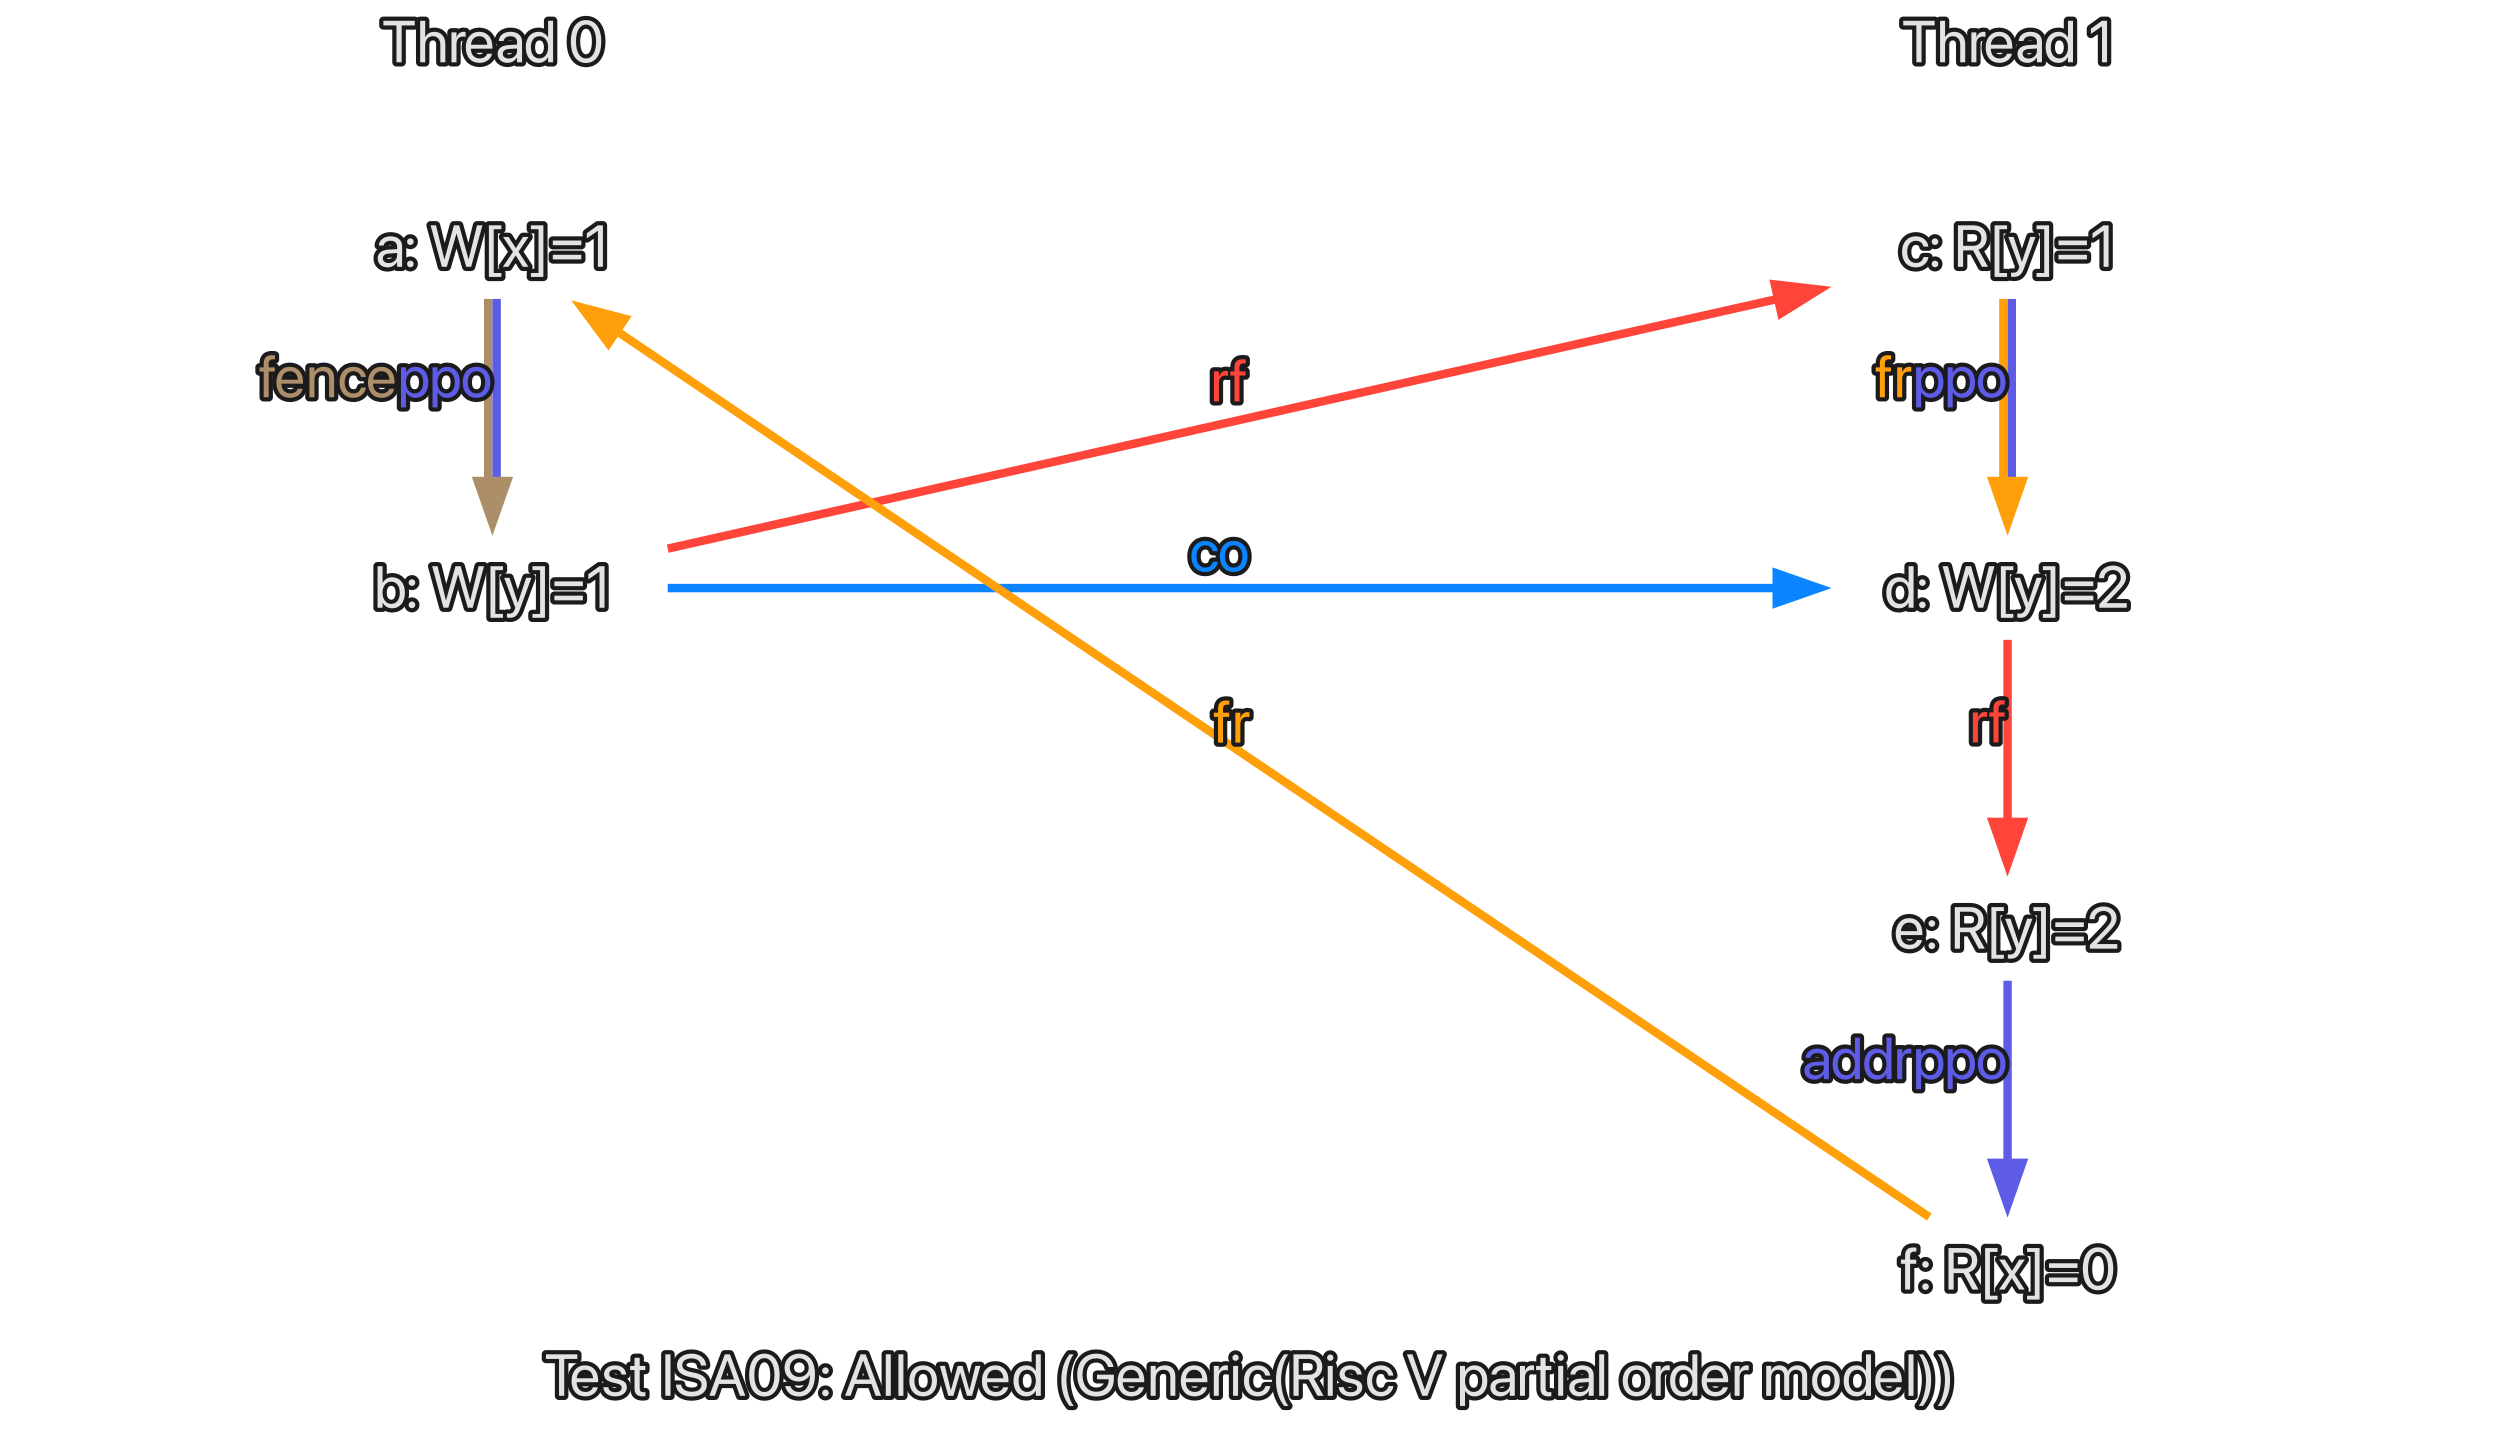 <svg xmlns="http://www.w3.org/2000/svg" xmlns:xlink="http://www.w3.org/1999/xlink" width="594" height="340"><defs><path id="c" d="M3.453 0h1.23v-8.758h3.11v-1.105H.343v1.105h3.11Zm0 0"/><path id="d" d="M3.7.137c1.55 0 2.714-.93 2.945-2.106l.015-.07H5.488l-.02.062c-.202.61-.84 1.059-1.741 1.059-1.266 0-2.07-.852-2.098-2.316h5.117v-.438c0-2.133-1.18-3.574-3.121-3.574s-3.2 1.512-3.2 3.71v.009C.426-1.293 1.657.137 3.7.137m-.083-6.332c1.04 0 1.805.652 1.922 2.03H1.65c.128-1.323.937-2.03 1.968-2.03m0 0"/><path id="e" d="M3.297.137c1.586 0 2.762-.875 2.762-2.121v-.004c0-1.012-.52-1.582-1.957-1.93l-1.13-.273c-.784-.192-1.105-.528-1.105-1.012v-.008c0-.629.531-1.043 1.395-1.043.883 0 1.406.457 1.504 1.149l.007.046h1.133l-.008-.09C5.813-6.335 4.82-7.245 3.262-7.245c-1.54 0-2.614.867-2.614 2.09v.008c0 1.027.653 1.648 1.993 1.968l1.125.274c.808.199 1.074.484 1.074 1v.004c0 .644-.574 1.047-1.54 1.047-.968 0-1.495-.418-1.64-1.13l-.012-.066H.457l.008.063C.609-.718 1.62.137 3.297.137m0 0"/><path id="f" d="M3.082.137c.234 0 .488-.028.637-.047v-.965c-.102.008-.239.027-.383.027-.637 0-.969-.21-.969-.972v-4.305H3.72v-.984H2.367v-1.922h-1.23v1.922H.097v.984h1.04v4.313c0 1.359.64 1.949 1.945 1.949m0 0"/><path id="h" d="M.957 0h1.23v-9.863H.958Zm0 0"/><path id="i" d="M4.184.164c2.257 0 3.644-1.11 3.644-2.86v-.003c0-1.504-.848-2.324-2.871-2.77l-1.094-.238c-1.285-.281-1.879-.79-1.879-1.594v-.008c0-.949.86-1.578 2.18-1.586 1.25 0 2.09.594 2.242 1.602l.012.094h1.23l-.003-.102c-.11-1.613-1.52-2.726-3.446-2.726-2.031 0-3.469 1.132-3.472 2.754v.007c0 1.442.902 2.309 2.828 2.735l1.093.238c1.356.3 1.922.785 1.922 1.652v.008c0 1.02-.894 1.66-2.316 1.66-1.43 0-2.387-.605-2.531-1.597l-.012-.098H.48l.003.098C.61-.883 2.051.164 4.184.164m0 0"/><path id="j" d="M.172 0h1.293l.996-2.824h3.973L7.43 0h1.293L5.059-9.863H3.844Zm4.266-8.387h.027L6.063-3.87H2.836Zm0 0"/><path id="k" d="M4.238.164c2.27 0 3.63-1.96 3.63-5.094v-.011c0-3.133-1.36-5.086-3.63-5.086S.621-8.074.621-4.941v.011C.621-1.797 1.97.164 4.238.164m0-1.074C2.734-.91 1.86-2.453 1.86-4.93v-.011c0-2.477.875-4.008 2.38-4.008 1.503 0 2.394 1.531 2.394 4.008v.011c0 2.477-.89 4.02-2.395 4.02m0 0"/><path id="l" d="M4.273-10.027C2.258-10.027.781-8.621.781-6.68v.016c0 1.871 1.395 3.258 3.274 3.258 1.34 0 2.351-.711 2.746-1.586h.027c0 .078 0 .144-.004.215-.054 2.07-.781 3.855-2.62 3.855-1.013 0-1.716-.508-2.009-1.32l-.027-.074H.918l.02.086C1.266-.793 2.516.164 4.19.164c2.414 0 3.829-1.941 3.829-5.266v-.011c0-3.657-1.93-4.914-3.747-4.914m-.007 5.543c-1.297 0-2.235-.922-2.235-2.207v-.016c0-1.242.996-2.227 2.254-2.227 1.266 0 2.25 1.004 2.25 2.27v.004c0 1.258-.976 2.176-2.27 2.176m0 0"/><path id="m" d="M1.504-5.195a.774.774 0 0 0 .781-.782.77.77 0 0 0-.781-.777.767.767 0 0 0-.777.777c0 .438.34.782.777.782m0 5.293a.774.774 0 0 0 .781-.782.774.774 0 0 0-.781-.78.77.77 0 0 0-.777.78c0 .438.34.782.777.782m0 0"/><path id="n" d="M.836 0h1.187v-9.863H.836Zm0 0"/><path id="o" d="M3.719.137c1.96 0 3.289-1.422 3.289-3.692v-.015c0-2.27-1.332-3.676-3.297-3.676C1.75-7.246.426-5.832.426-3.57v.015C.426-1.293 1.742.137 3.719.137m.008-1.055c-1.258 0-2.086-.96-2.086-2.637v-.015c0-1.66.836-2.625 2.07-2.625 1.258 0 2.078.957 2.078 2.625v.015c0 1.668-.812 2.637-2.062 2.637m0 0"/><path id="p" d="M2.18 0h1.21l1.602-5.504h.028L6.625 0h1.21l1.981-7.11H8.641L7.219-1.327H7.19L5.578-7.11H4.43L2.824-1.33h-.027l-1.422-5.78H.191Zm0 0"/><path id="q" d="M3.445.137c1.02 0 1.813-.512 2.258-1.34h.027V0h1.188v-9.863H5.73v3.941h-.027c-.445-.82-1.273-1.324-2.277-1.324-1.785 0-3 1.441-3 3.684v.007c0 2.243 1.203 3.692 3.02 3.692M3.68-.918c-1.258 0-2.04-1.004-2.04-2.637v-.007c0-1.622.782-2.633 2.04-2.633 1.195 0 2.054 1.047 2.054 2.633v.007c0 1.594-.851 2.637-2.054 2.637m0 0"/><path id="r" d="M3.242 2.395h.996c-.984-1.145-1.73-3.852-1.73-6.133 0-2.285.746-4.985 1.73-6.125h-.996C1.906-8.168 1.301-6.172 1.301-3.738c0 2.433.605 4.441 1.941 6.133m0 0"/><path id="s" d="M5.094.164c2.633 0 4.183-1.578 4.183-4.246v-.938H5.266v1.082h2.78v.176c0 1.657-1.202 2.79-2.952 2.79-2.012 0-3.262-1.532-3.262-4.012v-.008c0-2.434 1.23-3.903 3.262-3.903 1.386 0 2.343.72 2.8 1.97l.028.073h1.293L9.18-6.98c-.457-1.743-1.817-3.047-4.086-3.047-2.754 0-4.52 1.953-4.52 5.035v.008C.574-1.84 2.34.164 5.094.164m0 0"/><path id="t" d="M.773 0h1.188v-4.184c0-1.21.734-2.011 1.855-2.011 1.094 0 1.633.636 1.633 1.793V0h1.188v-4.613c0-1.621-.903-2.633-2.461-2.633-1.078 0-1.805.484-2.188 1.148h-.027v-1.011H.773Zm0 0"/><path id="u" d="M.773 0h1.188v-4.39c0-1.079.601-1.723 1.527-1.723.285 0 .54.035.633.07v-1.156c-.094-.012-.273-.047-.476-.047-.801 0-1.415.52-1.657 1.34h-.027V-7.11H.773Zm0 0"/><path id="v" d="M1.441-8.312a.744.744 0 0 0 .746-.747.74.74 0 0 0-.746-.746.74.74 0 0 0-.742.746c0 .41.332.746.742.746M.848 0h1.191v-7.11H.848Zm0 0"/><path id="w" d="M3.719.137c1.605 0 2.777-1.047 2.969-2.399l.003-.05H5.523l-.011.054c-.2.793-.82 1.34-1.793 1.34-1.23 0-2.078-.977-2.078-2.629v-.008c0-1.613.828-2.64 2.066-2.64 1.043 0 1.617.629 1.797 1.34l.012.054H6.68l-.008-.054C6.523-6.07 5.477-7.246 3.707-7.246 1.73-7.246.426-5.812.426-3.57v.007c0 2.262 1.277 3.7 3.293 3.7m0 0"/><path id="x" d="M.957 0h1.23v-3.902h2.36L6.66 0h1.442L5.816-4.094c1.23-.39 1.985-1.449 1.985-2.816v-.016c0-1.777-1.246-2.937-3.145-2.937H.957Zm1.23-4.992V-8.77h2.305c1.266 0 2.035.696 2.035 1.872v.015c0 1.207-.715 1.89-1.98 1.89Zm0 0"/><path id="y" d="M3.809 0h1.214L8.66-9.863H7.371L4.43-1.477h-.028L1.465-9.863H.172Zm0 0"/><path id="z" d="M.773 2.395h1.188v-3.586h.027C2.434-.371 3.262.137 4.266.137c1.785 0 3-1.442 3-3.684v-.008c0-2.242-1.203-3.691-3.02-3.691-1.02 0-1.812.512-2.258 1.34h-.027V-7.11H.773ZM4.012-.918c-1.196 0-2.055-1.043-2.055-2.629v-.008c0-1.593.852-2.64 2.055-2.64 1.258 0 2.039 1.008 2.039 2.64v.008c0 1.617-.781 2.629-2.04 2.629m0 0"/><path id="A" d="M2.852.137c.949 0 1.804-.512 2.222-1.293h.028V0h1.187v-4.914c0-1.422-1.05-2.332-2.734-2.332-1.676 0-2.692.941-2.797 2.113l-.004.074h1.148l.012-.062c.137-.637.711-1.074 1.629-1.074.988 0 1.559.527 1.559 1.394v.598l-2.04.113C1.43-3.992.485-3.234.485-2.023v.011c0 1.293.954 2.149 2.368 2.149M1.703-2.012v-.011c0-.664.547-1.086 1.496-1.141l1.903-.117v.582c0 1.031-.864 1.804-1.985 1.804-.855 0-1.414-.433-1.414-1.117m0 0"/><path id="B" d="M.773 0h1.188v-4.457c0-.992.684-1.738 1.629-1.738.883 0 1.457.57 1.457 1.43V0h1.187v-4.52c0-.968.664-1.675 1.606-1.675.937 0 1.476.582 1.476 1.558V0h1.192v-4.91c0-1.414-.91-2.336-2.317-2.336-1 0-1.832.512-2.23 1.367h-.027c-.309-.867-1.024-1.367-1.997-1.367-.914 0-1.624.473-1.949 1.176h-.027v-1.04H.773Zm0 0"/><path id="C" d="M1.273 2.395c1.332-1.692 1.942-3.7 1.942-6.133 0-2.434-.61-4.43-1.942-6.125h-1c.985 1.14 1.73 3.84 1.73 6.125 0 2.281-.745 4.988-1.73 6.133Zm0 0"/><path id="D" d="M.836 0h1.187v-4.148c0-1.211.73-2.047 1.832-2.047 1.11 0 1.766.761 1.766 2.047V0H6.81v-4.355c0-1.723-1.032-2.891-2.543-2.891-1.059 0-1.832.473-2.215 1.27h-.028v-3.887H.836Zm0 0"/><path id="E" d="M2.996 0h1.16l2.297-7.902h.027L8.777 0h1.164l2.684-9.863H11.34L9.352-1.766h-.028L7.09-9.863H5.844L3.609-1.766h-.027L1.594-9.863H.309Zm0 0"/><path id="F" d="M1.41 2.395h2.965v-.926H2.559V-8.934h1.816v-.93H1.41Zm0 0"/><path id="G" d="M.219 0h1.32l1.715-2.707h.027L4.984 0h1.32L3.938-3.602l2.399-3.507H5.012L3.324-4.445h-.027L1.586-7.11H.262L2.64-3.555Zm0 0"/><path id="H" d="M3.105 2.395V-9.863H.137v.93h1.82V1.468H.137v.926Zm0 0"/><path id="I" d="M.848-5.14h6.77v-1.11H.847Zm0 3.382h6.77v-1.105H.847Zm0 0"/><path id="J" d="M3.316 0h1.188v-9.863H3.3L.676-7.977v1.235L3.289-8.56h.027Zm0 0"/><path id="K" d="M4.309.137c1.816 0 3.02-1.45 3.02-3.692v-.007c0-2.243-1.216-3.684-3-3.684-1.005 0-1.833.504-2.278 1.324h-.028v-3.941H.836V0h1.187v-1.203h.028c.445.828 1.238 1.34 2.258 1.34M4.074-.918c-1.203 0-2.058-1.043-2.058-2.637v-.007c0-1.586.863-2.633 2.058-2.633 1.258 0 2.04 1.011 2.04 2.633v.007c0 1.633-.782 2.637-2.04 2.637m0 0"/><path id="L" d="M1.457 2.395c1.285 0 1.906-.59 2.414-1.95l2.774-7.554h-1.25l-1.97 5.918h-.027L1.438-7.11H.163L2.804.008 2.66.41c-.289.809-.703 1-1.457 1-.144 0-.281-.023-.383-.043v.973c.153.027.403.055.637.055m0 0"/><path id="M" d="M1.156 0h1.188v-6.125h1.449v-.984H2.332v-.868c0-.707.328-1.039.984-1.039.184 0 .368.004.512.028v-.965A5 5 0 0 0 3.105-10c-1.312 0-1.949.648-1.949 2.016v.875H.164v.984h.992Zm0 0"/><path id="N" d="M.8 0H7.31v-1.094h-4.82v-.027l2.343-2.406C6.645-5.38 7.145-6.195 7.145-7.273v-.016c0-1.543-1.305-2.738-3.09-2.738-1.84 0-3.317 1.261-3.317 2.972v.04H1.93v-.032c0-1.062.914-1.91 2.144-1.91 1.074 0 1.832.727 1.84 1.73v.016c0 .82-.309 1.352-1.64 2.738L.8-.848Zm0 0"/></defs><path fill="none" stroke="#AC8E68" stroke-miterlimit="10" stroke-width="2" d="M116 71.027v43.633"/><path fill="none" stroke="#5E5CE6" stroke-miterlimit="10" stroke-width="2" d="M118 71.027v43.633"/><path fill="#AC8E68" stroke="#AC8E68" stroke-miterlimit="10" stroke-width="2" d="m120.5 114.281-3.5 10-3.5-10Zm0 0"/><path fill="none" stroke="#FF453A" stroke-miterlimit="10" stroke-width="2" d="M158.648 130.355C223.95 115.66 350.422 87.203 422.754 70.93"/><path fill="#FF453A" stroke="#FF453A" stroke-miterlimit="10" stroke-width="2" d="m421.695 67.582 10.524 1.219-8.989 5.61Zm0 0"/><path fill="none" stroke="#0A84FF" stroke-miterlimit="10" stroke-width="2" d="M158.648 139.727h263.657"/><path fill="#0A84FF" stroke="#0A84FF" stroke-miterlimit="10" stroke-width="2" d="m422.145 136.227 10 3.5-10 3.5Zm0 0"/><path fill="none" stroke="#FF9F0A" stroke-miterlimit="10" stroke-width="2" d="M476 71.027v43.633"/><path fill="none" stroke="#5E5CE6" stroke-miterlimit="10" stroke-width="2" d="M478 71.027v43.633"/><path fill="#FF9F0A" stroke="#FF9F0A" stroke-miterlimit="10" stroke-width="2" d="m480.5 114.281-3.5 10-3.5-10Zm0 0"/><path fill="none" stroke="#FF453A" stroke-miterlimit="10" stroke-width="2" d="M477 152.027v43.633"/><path fill="#FF453A" stroke="#FF453A" stroke-miterlimit="10" stroke-width="2" d="m480.5 195.281-3.5 10-3.5-10Zm0 0"/><path fill="none" stroke="#5E5CE6" stroke-miterlimit="10" stroke-width="2" d="M477 233.027v43.633"/><path fill="#5E5CE6" stroke="#5E5CE6" stroke-miterlimit="10" stroke-width="2" d="m480.5 276.281-3.5 10-3.5-10Zm0 0"/><path fill="none" stroke="#FF9F0A" stroke-miterlimit="10" stroke-width="2" d="M458.402 289.172c-58.765-39.668-240.804-162.543-312.222-210.75"/><path fill="#FF9F0A" stroke="#FF9F0A" stroke-miterlimit="10" stroke-width="2" d="m144.543 81.54-6.332-8.497 10.246 2.691Zm0 0"/><g fill="none" stroke="#1b1b1d" stroke-linecap="round" stroke-linejoin="round" stroke-width="2"><use xlink:href="#c" x="129.375" y="331.648"/><use xlink:href="#d" x="135.375" y="331.648"/><use xlink:href="#e" x="142.875" y="331.648"/><use xlink:href="#f" x="149.625" y="331.648"/><use xlink:href="#g" x="154.125" y="331.648"/><use xlink:href="#h" x="157.125" y="331.648"/><use xlink:href="#i" x="160.125" y="331.648"/><use xlink:href="#j" x="168.375" y="331.648"/><use xlink:href="#k" x="177.375" y="331.648"/><use xlink:href="#l" x="185.625" y="331.648"/><use xlink:href="#m" x="194.625" y="331.648"/><use xlink:href="#g" x="197.625" y="331.648"/><use xlink:href="#j" x="200.625" y="331.648"/><use xlink:href="#n" x="209.625" y="331.648"/><use xlink:href="#n" x="212.625" y="331.648"/><use xlink:href="#o" x="215.625" y="331.648"/><use xlink:href="#p" x="223.125" y="331.648"/><use xlink:href="#d" x="232.875" y="331.648"/><use xlink:href="#q" x="240.375" y="331.648"/><use xlink:href="#g" x="247.875" y="331.648"/><use xlink:href="#r" x="250.875" y="331.648"/><use xlink:href="#s" x="255.375" y="331.648"/><use xlink:href="#d" x="265.125" y="331.648"/><use xlink:href="#t" x="272.625" y="331.648"/><use xlink:href="#d" x="280.125" y="331.648"/><use xlink:href="#u" x="287.625" y="331.648"/><use xlink:href="#v" x="292.125" y="331.648"/><use xlink:href="#w" x="295.125" y="331.648"/><use xlink:href="#r" x="301.875" y="331.648"/><use xlink:href="#x" x="306.375" y="331.648"/><use xlink:href="#v" x="314.625" y="331.648"/><use xlink:href="#e" x="317.625" y="331.648"/><use xlink:href="#w" x="324.375" y="331.648"/><use xlink:href="#g" x="331.125" y="331.648"/><use xlink:href="#y" x="334.125" y="331.648"/><use xlink:href="#g" x="343.125" y="331.648"/><use xlink:href="#z" x="346.125" y="331.648"/><use xlink:href="#A" x="353.625" y="331.648"/><use xlink:href="#u" x="360.375" y="331.648"/><use xlink:href="#f" x="364.875" y="331.648"/><use xlink:href="#v" x="369.375" y="331.648"/><use xlink:href="#A" x="372.375" y="331.648"/><use xlink:href="#n" x="379.125" y="331.648"/><use xlink:href="#g" x="382.125" y="331.648"/><use xlink:href="#o" x="385.125" y="331.648"/><use xlink:href="#u" x="392.625" y="331.648"/><use xlink:href="#q" x="396.375" y="331.648"/><use xlink:href="#d" x="403.875" y="331.648"/><use xlink:href="#u" x="411.375" y="331.648"/><use xlink:href="#g" x="415.875" y="331.648"/><use xlink:href="#B" x="418.875" y="331.648"/><use xlink:href="#o" x="430.125" y="331.648"/><use xlink:href="#q" x="437.625" y="331.648"/><use xlink:href="#d" x="445.125" y="331.648"/><use xlink:href="#n" x="452.625" y="331.648"/><use xlink:href="#C" x="455.625" y="331.648"/><use xlink:href="#C" x="460.125" y="331.648"/></g><g fill="#E3E3E3"><use xlink:href="#c" x="129.375" y="331.648"/><use xlink:href="#d" x="135.375" y="331.648"/><use xlink:href="#e" x="142.875" y="331.648"/><use xlink:href="#f" x="149.625" y="331.648"/><use xlink:href="#g" x="154.125" y="331.648"/><use xlink:href="#h" x="157.125" y="331.648"/><use xlink:href="#i" x="160.125" y="331.648"/><use xlink:href="#j" x="168.375" y="331.648"/><use xlink:href="#k" x="177.375" y="331.648"/><use xlink:href="#l" x="185.625" y="331.648"/><use xlink:href="#m" x="194.625" y="331.648"/><use xlink:href="#g" x="197.625" y="331.648"/><use xlink:href="#j" x="200.625" y="331.648"/><use xlink:href="#n" x="209.625" y="331.648"/><use xlink:href="#n" x="212.625" y="331.648"/><use xlink:href="#o" x="215.625" y="331.648"/><use xlink:href="#p" x="223.125" y="331.648"/><use xlink:href="#d" x="232.875" y="331.648"/><use xlink:href="#q" x="240.375" y="331.648"/><use xlink:href="#g" x="247.875" y="331.648"/><use xlink:href="#r" x="250.875" y="331.648"/><use xlink:href="#s" x="255.375" y="331.648"/><use xlink:href="#d" x="265.125" y="331.648"/><use xlink:href="#t" x="272.625" y="331.648"/><use xlink:href="#d" x="280.125" y="331.648"/><use xlink:href="#u" x="287.625" y="331.648"/><use xlink:href="#v" x="292.125" y="331.648"/><use xlink:href="#w" x="295.125" y="331.648"/><use xlink:href="#r" x="301.875" y="331.648"/><use xlink:href="#x" x="306.375" y="331.648"/><use xlink:href="#v" x="314.625" y="331.648"/><use xlink:href="#e" x="317.625" y="331.648"/><use xlink:href="#w" x="324.375" y="331.648"/><use xlink:href="#g" x="331.125" y="331.648"/><use xlink:href="#y" x="334.125" y="331.648"/><use xlink:href="#g" x="343.125" y="331.648"/><use xlink:href="#z" x="346.125" y="331.648"/><use xlink:href="#A" x="353.625" y="331.648"/><use xlink:href="#u" x="360.375" y="331.648"/><use xlink:href="#f" x="364.875" y="331.648"/><use xlink:href="#v" x="369.375" y="331.648"/><use xlink:href="#A" x="372.375" y="331.648"/><use xlink:href="#n" x="379.125" y="331.648"/><use xlink:href="#g" x="382.125" y="331.648"/><use xlink:href="#o" x="385.125" y="331.648"/><use xlink:href="#u" x="392.625" y="331.648"/><use xlink:href="#q" x="396.375" y="331.648"/><use xlink:href="#d" x="403.875" y="331.648"/><use xlink:href="#u" x="411.375" y="331.648"/><use xlink:href="#g" x="415.875" y="331.648"/><use xlink:href="#B" x="418.875" y="331.648"/><use xlink:href="#o" x="430.125" y="331.648"/><use xlink:href="#q" x="437.625" y="331.648"/><use xlink:href="#d" x="445.125" y="331.648"/><use xlink:href="#n" x="452.625" y="331.648"/><use xlink:href="#C" x="455.625" y="331.648"/><use xlink:href="#C" x="460.125" y="331.648"/></g><g fill="none" stroke="#1b1b1d" stroke-linecap="round" stroke-linejoin="round" stroke-width="2"><use xlink:href="#c" x="90.75" y="14.801"/><use xlink:href="#D" x="99" y="14.801"/><use xlink:href="#u" x="106.5" y="14.801"/><use xlink:href="#d" x="110.25" y="14.801"/><use xlink:href="#A" x="117.75" y="14.801"/><use xlink:href="#q" x="124.5" y="14.801"/><use xlink:href="#g" x="132" y="14.801"/><use xlink:href="#k" x="135" y="14.801"/></g><g fill="#E3E3E3"><use xlink:href="#c" x="90.75" y="14.801"/><use xlink:href="#D" x="99" y="14.801"/><use xlink:href="#u" x="106.5" y="14.801"/><use xlink:href="#d" x="110.25" y="14.801"/><use xlink:href="#A" x="117.75" y="14.801"/><use xlink:href="#q" x="124.5" y="14.801"/><use xlink:href="#g" x="132" y="14.801"/><use xlink:href="#k" x="135" y="14.801"/></g><g fill="none" stroke="#1b1b1d" stroke-linecap="round" stroke-linejoin="round" stroke-width="2"><use xlink:href="#A" x="89.25" y="63.398"/><use xlink:href="#m" x="96" y="63.398"/><use xlink:href="#g" x="99" y="63.398"/><use xlink:href="#E" x="102" y="63.398"/><use xlink:href="#F" x="114.75" y="63.398"/><use xlink:href="#G" x="119.25" y="63.398"/><use xlink:href="#H" x="126" y="63.398"/><use xlink:href="#I" x="130.5" y="63.398"/><use xlink:href="#J" x="138.75" y="63.398"/></g><g fill="#E3E3E3"><use xlink:href="#A" x="89.25" y="63.398"/><use xlink:href="#m" x="96" y="63.398"/><use xlink:href="#g" x="99" y="63.398"/><use xlink:href="#E" x="102" y="63.398"/><use xlink:href="#F" x="114.75" y="63.398"/><use xlink:href="#G" x="119.25" y="63.398"/><use xlink:href="#H" x="126" y="63.398"/><use xlink:href="#I" x="130.5" y="63.398"/><use xlink:href="#J" x="138.75" y="63.398"/></g><g fill="none" stroke="#1b1b1d" stroke-linecap="round" stroke-linejoin="round" stroke-width="2"><use xlink:href="#K" x="88.875" y="144.398"/><use xlink:href="#m" x="96.375" y="144.398"/><use xlink:href="#g" x="99.375" y="144.398"/><use xlink:href="#E" x="102.375" y="144.398"/><use xlink:href="#F" x="115.125" y="144.398"/><use xlink:href="#L" x="119.625" y="144.398"/><use xlink:href="#H" x="126.375" y="144.398"/><use xlink:href="#I" x="130.875" y="144.398"/><use xlink:href="#J" x="139.125" y="144.398"/></g><g fill="#E3E3E3"><use xlink:href="#K" x="88.875" y="144.398"/><use xlink:href="#m" x="96.375" y="144.398"/><use xlink:href="#g" x="99.375" y="144.398"/><use xlink:href="#E" x="102.375" y="144.398"/><use xlink:href="#F" x="115.125" y="144.398"/><use xlink:href="#L" x="119.625" y="144.398"/><use xlink:href="#H" x="126.375" y="144.398"/><use xlink:href="#I" x="130.875" y="144.398"/><use xlink:href="#J" x="139.125" y="144.398"/></g><g fill="none" stroke="#1b1b1d" stroke-linecap="round" stroke-linejoin="round" stroke-width="2"><use xlink:href="#M" x="61.5" y="94.395"/><use xlink:href="#d" x="65.25" y="94.395"/><use xlink:href="#t" x="72.75" y="94.395"/><use xlink:href="#w" x="80.25" y="94.395"/><use xlink:href="#d" x="87" y="94.395"/></g><g fill="#AC8E68"><use xlink:href="#M" x="61.5" y="94.395"/><use xlink:href="#d" x="65.25" y="94.395"/><use xlink:href="#t" x="72.75" y="94.395"/><use xlink:href="#w" x="80.25" y="94.395"/><use xlink:href="#d" x="87" y="94.395"/></g><g fill="none" stroke="#1b1b1d" stroke-linecap="round" stroke-linejoin="round" stroke-width="2"><use xlink:href="#z" x="94.5" y="94.395"/><use xlink:href="#z" x="102" y="94.395"/><use xlink:href="#o" x="109.5" y="94.395"/></g><g fill="#5E5CE6"><use xlink:href="#z" x="94.5" y="94.395"/><use xlink:href="#z" x="102" y="94.395"/><use xlink:href="#o" x="109.5" y="94.395"/></g><g fill="none" stroke="#1b1b1d" stroke-linecap="round" stroke-linejoin="round" stroke-width="2"><use xlink:href="#w" x="451.5" y="63.398"/><use xlink:href="#m" x="458.25" y="63.398"/><use xlink:href="#g" x="461.25" y="63.398"/><use xlink:href="#x" x="464.25" y="63.398"/><use xlink:href="#F" x="472.5" y="63.398"/><use xlink:href="#L" x="477" y="63.398"/><use xlink:href="#H" x="483.75" y="63.398"/><use xlink:href="#I" x="488.25" y="63.398"/><use xlink:href="#J" x="496.5" y="63.398"/></g><g fill="#E3E3E3"><use xlink:href="#w" x="451.5" y="63.398"/><use xlink:href="#m" x="458.25" y="63.398"/><use xlink:href="#g" x="461.25" y="63.398"/><use xlink:href="#x" x="464.25" y="63.398"/><use xlink:href="#F" x="472.5" y="63.398"/><use xlink:href="#L" x="477" y="63.398"/><use xlink:href="#H" x="483.75" y="63.398"/><use xlink:href="#I" x="488.25" y="63.398"/><use xlink:href="#J" x="496.5" y="63.398"/></g><g fill="none" stroke="#1b1b1d" stroke-linecap="round" stroke-linejoin="round" stroke-width="2"><use xlink:href="#u" x="287.652" y="95.352"/><use xlink:href="#M" x="292.152" y="95.352"/></g><g fill="#FF453A"><use xlink:href="#u" x="287.652" y="95.352"/><use xlink:href="#M" x="292.152" y="95.352"/></g><g fill="none" stroke="#1b1b1d" stroke-linecap="round" stroke-linejoin="round" stroke-width="2"><use xlink:href="#q" x="447.75" y="144.398"/><use xlink:href="#m" x="455.25" y="144.398"/><use xlink:href="#g" x="458.25" y="144.398"/><use xlink:href="#E" x="461.25" y="144.398"/><use xlink:href="#F" x="474" y="144.398"/><use xlink:href="#L" x="478.5" y="144.398"/><use xlink:href="#H" x="485.25" y="144.398"/><use xlink:href="#I" x="489.75" y="144.398"/><use xlink:href="#N" x="498" y="144.398"/></g><g fill="#E3E3E3"><use xlink:href="#q" x="447.75" y="144.398"/><use xlink:href="#m" x="455.25" y="144.398"/><use xlink:href="#g" x="458.25" y="144.398"/><use xlink:href="#E" x="461.25" y="144.398"/><use xlink:href="#F" x="474" y="144.398"/><use xlink:href="#L" x="478.5" y="144.398"/><use xlink:href="#H" x="485.25" y="144.398"/><use xlink:href="#I" x="489.75" y="144.398"/><use xlink:href="#N" x="498" y="144.398"/></g><g fill="none" stroke="#1b1b1d" stroke-linecap="round" stroke-linejoin="round" stroke-width="2"><use xlink:href="#w" x="282.652" y="135.773"/><use xlink:href="#o" x="289.402" y="135.773"/></g><g fill="#0A84FF"><use xlink:href="#w" x="282.652" y="135.773"/><use xlink:href="#o" x="289.402" y="135.773"/></g><g fill="none" stroke="#1b1b1d" stroke-linecap="round" stroke-linejoin="round" stroke-width="2"><use xlink:href="#c" x="451.875" y="14.801"/><use xlink:href="#D" x="460.125" y="14.801"/><use xlink:href="#u" x="467.625" y="14.801"/><use xlink:href="#d" x="471.375" y="14.801"/><use xlink:href="#A" x="478.875" y="14.801"/><use xlink:href="#q" x="485.625" y="14.801"/><use xlink:href="#g" x="493.125" y="14.801"/><use xlink:href="#J" x="496.125" y="14.801"/></g><g fill="#E3E3E3"><use xlink:href="#c" x="451.875" y="14.801"/><use xlink:href="#D" x="460.125" y="14.801"/><use xlink:href="#u" x="467.625" y="14.801"/><use xlink:href="#d" x="471.375" y="14.801"/><use xlink:href="#A" x="478.875" y="14.801"/><use xlink:href="#q" x="485.625" y="14.801"/><use xlink:href="#g" x="493.125" y="14.801"/><use xlink:href="#J" x="496.125" y="14.801"/></g><g fill="none" stroke="#1b1b1d" stroke-linecap="round" stroke-linejoin="round" stroke-width="2"><use xlink:href="#M" x="445.5" y="94.395"/><use xlink:href="#u" x="450" y="94.395"/></g><g fill="#FF9F0A"><use xlink:href="#M" x="445.5" y="94.395"/><use xlink:href="#u" x="450" y="94.395"/></g><g fill="none" stroke="#1b1b1d" stroke-linecap="round" stroke-linejoin="round" stroke-width="2"><use xlink:href="#z" x="454.5" y="94.395"/><use xlink:href="#z" x="462" y="94.395"/><use xlink:href="#o" x="469.5" y="94.395"/></g><g fill="#5E5CE6"><use xlink:href="#z" x="454.5" y="94.395"/><use xlink:href="#z" x="462" y="94.395"/><use xlink:href="#o" x="469.5" y="94.395"/></g><g fill="none" stroke="#1b1b1d" stroke-linecap="round" stroke-linejoin="round" stroke-width="2"><use xlink:href="#d" x="450" y="225.398"/><use xlink:href="#m" x="457.5" y="225.398"/><use xlink:href="#g" x="460.5" y="225.398"/><use xlink:href="#x" x="463.5" y="225.398"/><use xlink:href="#F" x="471.75" y="225.398"/><use xlink:href="#L" x="476.25" y="225.398"/><use xlink:href="#H" x="483" y="225.398"/><use xlink:href="#I" x="487.5" y="225.398"/><use xlink:href="#N" x="495.75" y="225.398"/></g><g fill="#E3E3E3"><use xlink:href="#d" x="450" y="225.398"/><use xlink:href="#m" x="457.5" y="225.398"/><use xlink:href="#g" x="460.5" y="225.398"/><use xlink:href="#x" x="463.5" y="225.398"/><use xlink:href="#F" x="471.75" y="225.398"/><use xlink:href="#L" x="476.25" y="225.398"/><use xlink:href="#H" x="483" y="225.398"/><use xlink:href="#I" x="487.5" y="225.398"/><use xlink:href="#N" x="495.75" y="225.398"/></g><g fill="none" stroke="#1b1b1d" stroke-linecap="round" stroke-linejoin="round" stroke-width="2"><use xlink:href="#u" x="468" y="176.395"/><use xlink:href="#M" x="472.5" y="176.395"/></g><g fill="#FF453A"><use xlink:href="#u" x="468" y="176.395"/><use xlink:href="#M" x="472.5" y="176.395"/></g><g fill="none" stroke="#1b1b1d" stroke-linecap="round" stroke-linejoin="round" stroke-width="2"><use xlink:href="#M" x="451.5" y="306.398"/><use xlink:href="#m" x="456" y="306.398"/><use xlink:href="#g" x="459" y="306.398"/><use xlink:href="#x" x="462" y="306.398"/><use xlink:href="#F" x="470.25" y="306.398"/><use xlink:href="#G" x="474.75" y="306.398"/><use xlink:href="#H" x="481.5" y="306.398"/><use xlink:href="#I" x="486" y="306.398"/><use xlink:href="#k" x="494.25" y="306.398"/></g><g fill="#E3E3E3"><use xlink:href="#M" x="451.5" y="306.398"/><use xlink:href="#m" x="456" y="306.398"/><use xlink:href="#g" x="459" y="306.398"/><use xlink:href="#x" x="462" y="306.398"/><use xlink:href="#F" x="470.25" y="306.398"/><use xlink:href="#G" x="474.75" y="306.398"/><use xlink:href="#H" x="481.5" y="306.398"/><use xlink:href="#I" x="486" y="306.398"/><use xlink:href="#k" x="494.25" y="306.398"/></g><g fill="none" stroke="#1b1b1d" stroke-linecap="round" stroke-linejoin="round" stroke-width="2"><use xlink:href="#A" x="428.25" y="256.395"/><use xlink:href="#q" x="435" y="256.395"/><use xlink:href="#q" x="442.5" y="256.395"/><use xlink:href="#u" x="450" y="256.395"/></g><g fill="#5E5CE6"><use xlink:href="#A" x="428.25" y="256.395"/><use xlink:href="#q" x="435" y="256.395"/><use xlink:href="#q" x="442.5" y="256.395"/><use xlink:href="#u" x="450" y="256.395"/></g><g fill="none" stroke="#1b1b1d" stroke-linecap="round" stroke-linejoin="round" stroke-width="2"><use xlink:href="#z" x="454.5" y="256.395"/><use xlink:href="#z" x="462" y="256.395"/><use xlink:href="#o" x="469.5" y="256.395"/></g><g fill="#5E5CE6"><use xlink:href="#z" x="454.5" y="256.395"/><use xlink:href="#z" x="462" y="256.395"/><use xlink:href="#o" x="469.5" y="256.395"/></g><g fill="none" stroke="#1b1b1d" stroke-linecap="round" stroke-linejoin="round" stroke-width="2"><use xlink:href="#M" x="288.25" y="176.445"/><use xlink:href="#u" x="292.75" y="176.445"/></g><g fill="#FF9F0A"><use xlink:href="#M" x="288.25" y="176.445"/><use xlink:href="#u" x="292.75" y="176.445"/></g></svg>